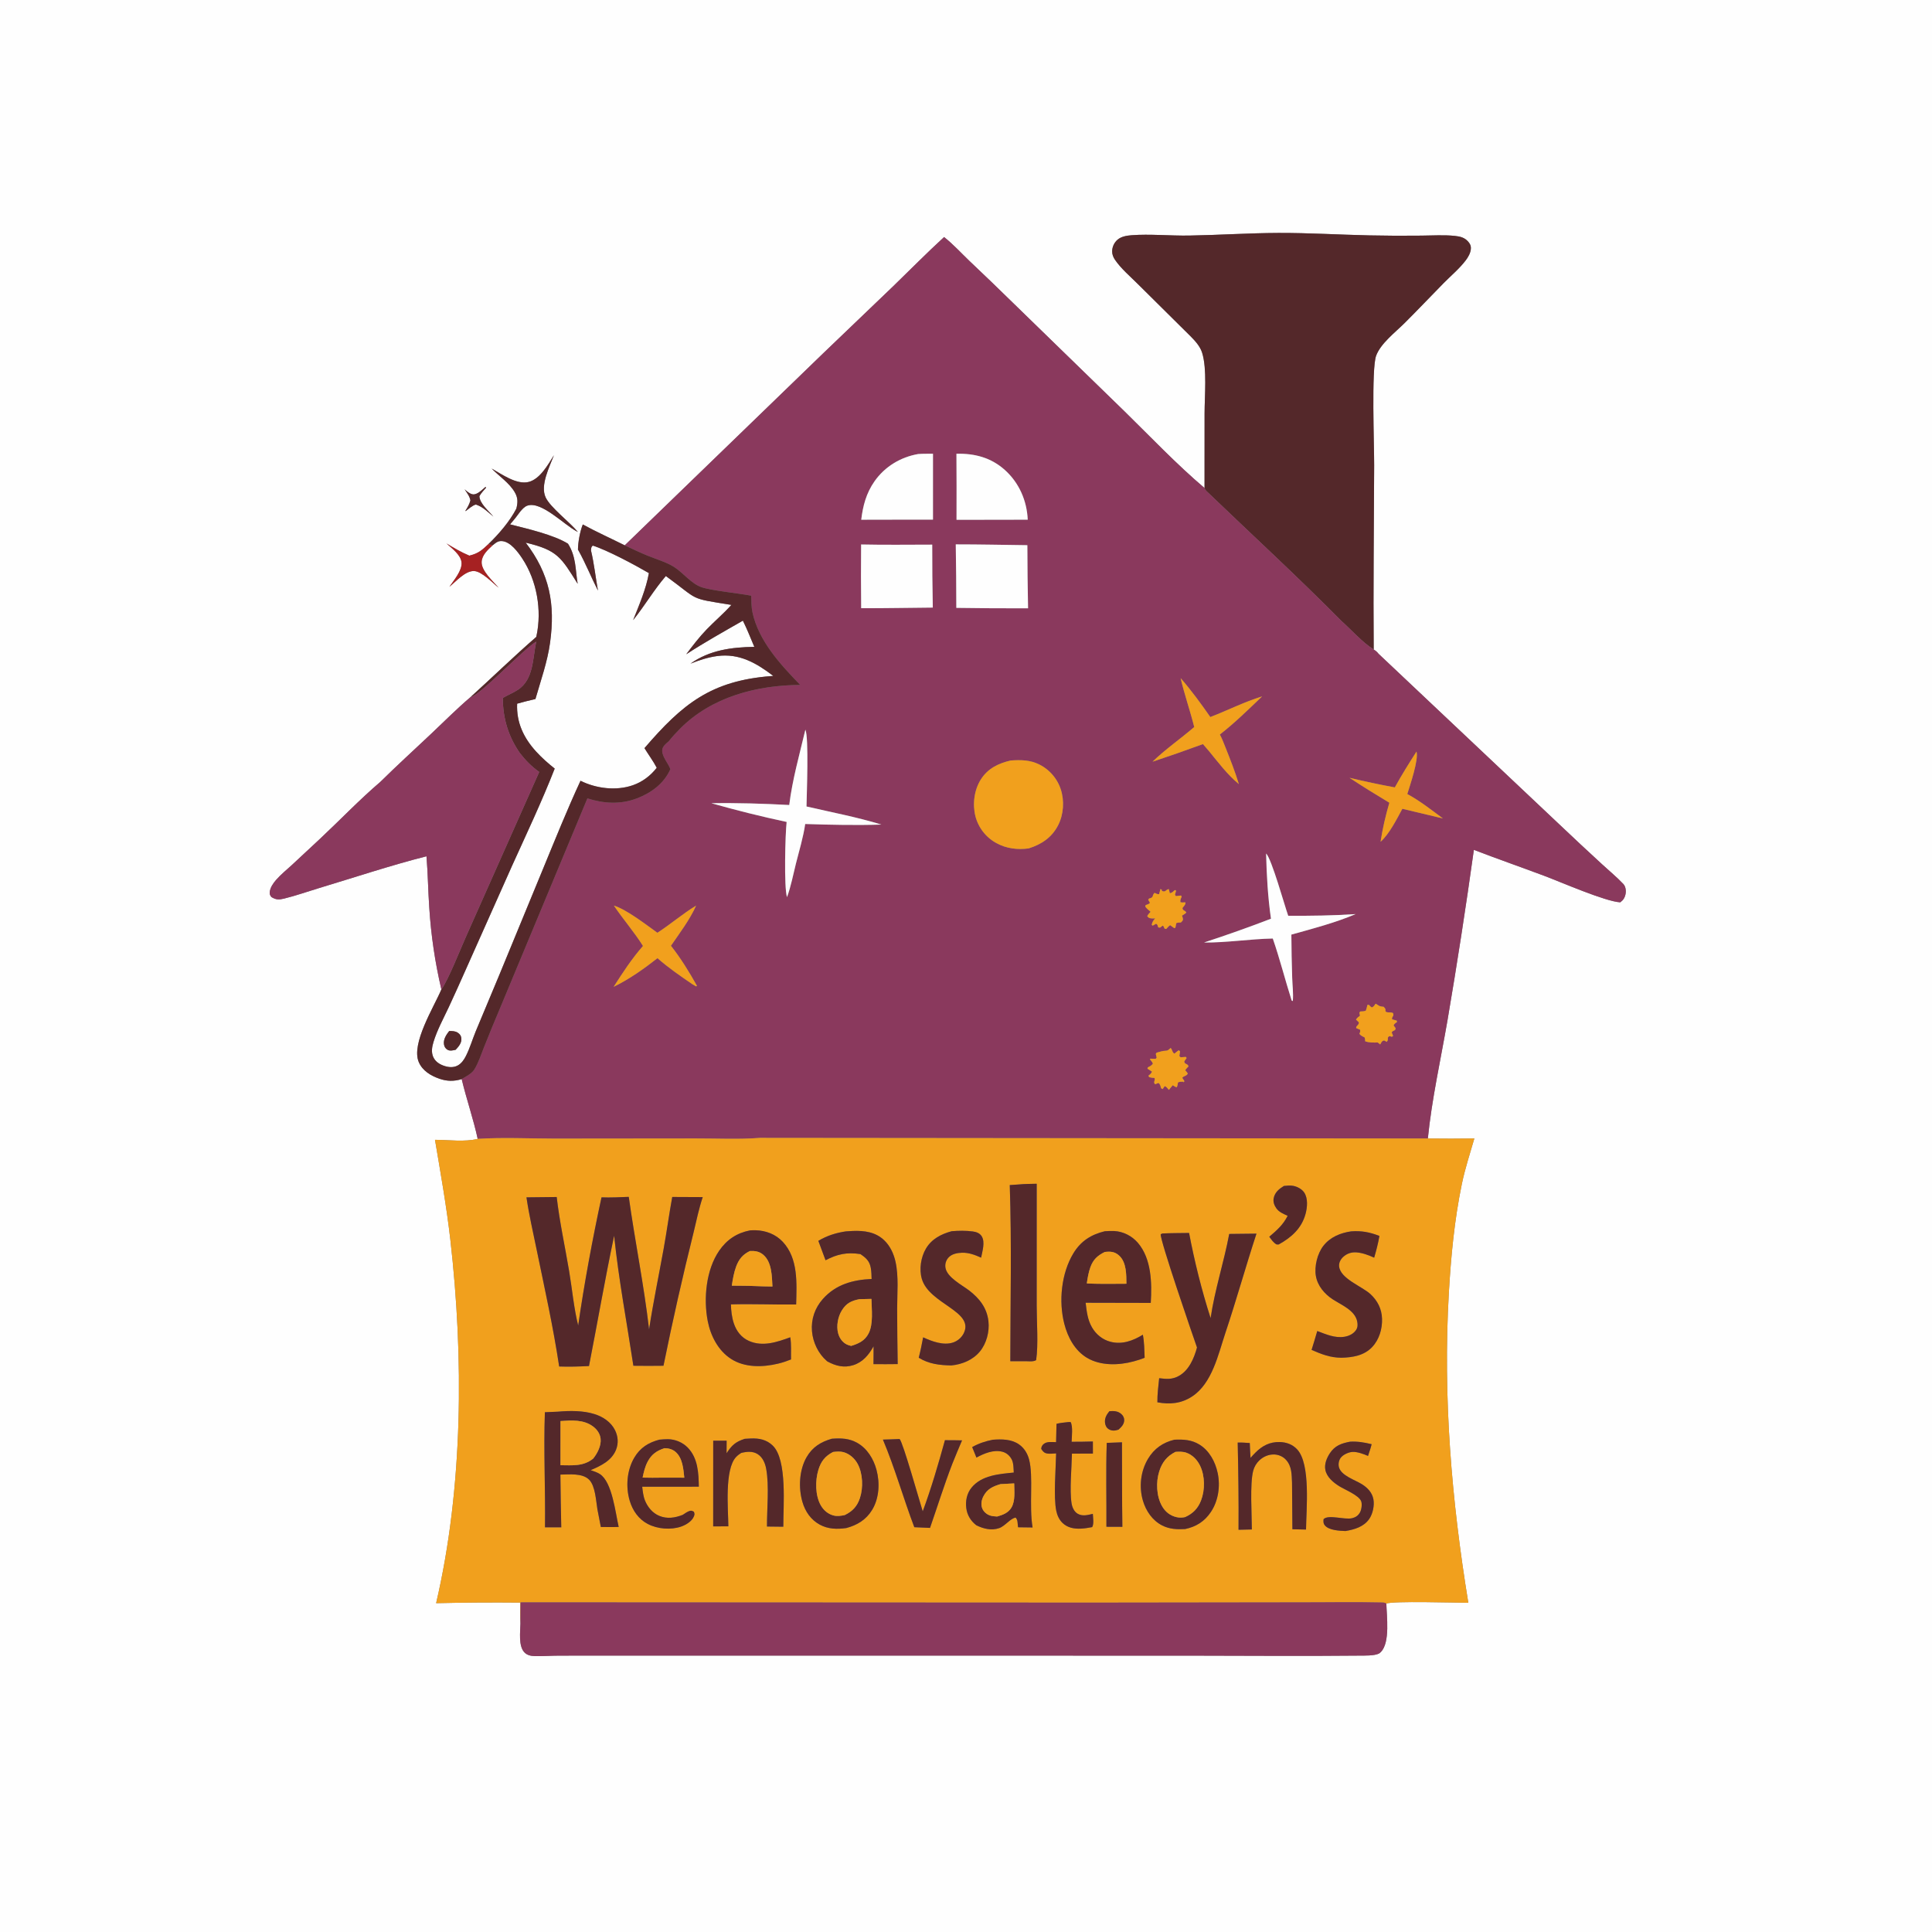 <?xml version="1.0" encoding="utf-8" ?>
<svg xmlns="http://www.w3.org/2000/svg" xmlns:xlink="http://www.w3.org/1999/xlink" width="1024" height="1024">
	<rect width="100%" height="100%" fill="#808080" stroke="none"/>
	<path fill="#FEFEFE" d="M0 0L1024 0L1024 1024L0 1024L0 0ZM638.436 258.676C623.627 246.108 609.894 231.637 596.02 218.033L537.582 161.189Q525.719 149.552 513.642 138.137C509.318 133.98 505.079 129.342 500.38 125.642C491.171 134.104 482.379 143.01 473.405 151.718L436.19 187.373L331.128 289.037C323.761 285.353 316.11 281.919 308.895 277.978C307.399 281.758 306.375 287.295 306.33 291.376L306.555 291.67C310.451 298.681 313.322 305.921 316.924 313.017C315.665 305.979 314.878 298.646 313.226 291.711C313.41 290.465 313.198 290.037 314.168 289.169C321.767 291.534 336.558 299.453 343.929 303.753C342.437 312.232 338.747 320.695 335.572 328.681C341.667 321.1 346.528 312.735 352.909 305.303C371.131 318.57 364.62 316.884 387.647 320.615C383.596 325.154 378.83 329.177 374.589 333.56C370.596 337.687 367.154 342.212 363.706 346.789C373.468 340.423 383.635 334.753 393.745 328.967C395.994 333.471 397.841 338.209 399.804 342.843C387.751 343.025 376.011 344.58 365.975 351.748C370.558 349.924 375.227 348.375 380.135 347.719C391.852 346.152 400.923 351.436 409.871 358.261Q409.333 358.293 408.795 358.335C376.926 360.782 361.758 373.04 341.583 396.531C343.729 400.048 346.156 403.268 348.089 406.934C344.792 411.179 340.496 414.434 335.393 416.204C326.562 419.265 315.943 417.951 307.687 413.825C300.617 429.071 294.357 444.679 287.947 460.209L264.679 516.66L252.15 546.632C250.4 550.898 249.037 555.561 246.964 559.666C245.945 561.683 244.604 563.671 242.557 564.758C240.376 565.916 237.936 565.74 235.646 565.013C233.129 564.213 230.774 562.772 229.645 560.286C228.484 557.728 228.955 554.908 229.74 552.318C231.65 546.017 235.032 539.822 237.832 533.872Q242.395 524.033 246.778 514.112L271.464 458.74C279.189 441.679 287.174 424.825 294.003 407.369C290.547 404.628 287.188 401.659 284.209 398.404C277.577 391.158 273.644 382.92 274.095 372.967C277.307 372.036 280.534 371.254 283.792 370.505C286.623 360.634 290.14 350.833 291.546 340.631C294.382 320.049 291.28 304.144 278.635 287.613C295.524 291.61 297.333 295.352 306.182 309.427C304.868 301.726 305.441 295.151 301.049 288.171C293.419 283.413 279.236 280.185 270.353 277.933C272.29 275.736 274.045 273.49 275.756 271.113C276.864 269.841 277.99 268.477 279.653 267.95C287.064 265.601 299.028 278.183 305.657 281.624L306.289 281.947C301.905 276.648 291.721 268.995 289.209 263.661C286.174 257.217 291.304 247.311 293.616 241.241C290.539 246.212 286.252 253.908 280.22 255.44C273.806 257.069 265.959 251.339 260.571 248.326C264.539 252.386 269.87 255.88 272.783 260.809C274.584 263.857 274.501 266.212 273.689 269.566C270.191 276.323 264.364 283.102 258.892 288.362C255.552 291.512 253.627 293.29 249.043 294.43C248.948 294.454 248.854 294.48 248.76 294.504C244.472 292.732 240.593 290.411 236.626 288.023C239.444 290.606 244.264 294.043 244.63 298.142C245.012 302.424 240.504 307.608 238.189 311.021C241.654 308.227 246.614 302.465 251.281 302.66C255.398 302.833 261.176 309.038 264.33 311.534C261.333 308.079 254.979 302.503 255.278 297.738C255.506 294.096 258.539 291.408 261.043 289.082C262.773 287.72 263.93 286.535 266.278 286.803C270.663 287.304 274.522 292.55 276.799 295.986C284.54 307.666 287.31 323.392 284.339 337.102C284.304 337.263 284.265 337.423 284.228 337.584C272.373 347.886 261.111 358.851 249.477 369.398C242.174 375.601 235.352 382.481 228.384 389.059C219.438 397.504 210.356 405.746 201.603 414.397C190.563 423.807 180.292 434.592 169.67 444.529L154.676 458.499C151.932 461.036 148.88 463.448 146.427 466.265C144.843 468.083 143.228 470.337 142.964 472.806C142.838 473.981 143.17 474.555 143.853 475.46C146.269 476.907 147.749 476.959 150.497 476.291C156.722 474.777 162.928 472.563 169.073 470.714C187.991 465.022 206.9 458.712 226.037 453.842C226.807 462.921 226.893 472.044 227.527 481.133Q228.22 492.071 229.826 502.912Q231.432 513.754 233.939 524.423C230.002 533.74 217.752 553.203 221.974 562.97C223.967 567.58 228.383 570.182 232.94 571.763C236.937 573.151 240.676 573.185 244.703 571.944C247.233 582.587 250.868 592.898 253.186 603.615C246.478 605.377 237.522 604.131 230.552 604.126C233.501 621.636 236.639 639.227 238.668 656.872C245.845 719.3 245.498 788.356 231.158 849.713Q253.427 849.202 275.7 849.414C275.698 853.123 275.578 856.88 275.841 860.578C275.754 864.917 274.776 872.165 277.785 875.618C279.207 877.25 281.283 877.711 283.363 877.762C287.71 877.869 292.131 877.525 296.492 877.517L335.464 877.489L454.967 877.504L629.536 877.518C659.745 877.527 689.986 877.829 720.192 877.508C722.967 877.479 728.48 877.676 730.924 876.386C731.195 876.243 731.663 875.814 731.901 875.572C736.883 870.511 734.949 856.512 734.794 849.952C737.716 848.445 772.128 849.485 778.244 849.517C769.336 795.1 764.747 740.535 767.912 685.396C769.026 666.002 770.874 646.531 774.819 627.485C776.496 619.389 779.141 611.352 781.439 603.406Q769.115 603.59 756.791 603.427C758.88 582.557 763.619 561.532 767.194 540.841Q774.873 495.746 781.182 450.44C793.501 455.177 805.955 459.513 818.312 464.143C827.369 467.537 850.903 477.846 858.781 478.246C859.209 477.891 859.496 477.675 859.871 477.3C861.217 475.951 861.819 473.796 861.696 471.924C861.618 470.734 861.263 469.454 860.431 468.571C856.989 464.919 852.96 461.611 849.266 458.207Q837.831 447.717 826.577 437.034L730.639 346.501C729.843 345.457 729.166 344.951 728.086 344.248C727.809 311.732 728.223 279.156 728.332 246.636C728.368 236.03 726.814 195.544 729.368 188.557C731.734 182.085 739.476 176.173 744.317 171.372C751.369 164.378 758.174 157.144 765.146 150.071C769.007 146.153 773.6 142.318 776.908 137.935C778.2 136.223 779.375 134.166 779.575 131.991C779.72 130.417 779.301 129.438 778.304 128.238C776.351 125.887 773.938 125.324 770.998 125.022C765.24 124.432 759.181 124.838 753.389 124.884Q739.64 125.059 725.894 124.759C709.795 124.416 693.702 123.405 677.598 123.463C661.823 123.52 646.032 124.592 630.25 124.856C620.524 125.019 609.147 123.938 599.757 124.68C597.209 124.881 594.264 125.336 592.28 127.083Q591.956 127.366 591.664 127.682Q591.371 127.997 591.114 128.341Q590.855 128.686 590.635 129.055Q590.414 129.424 590.233 129.814Q590.052 130.204 589.912 130.611Q589.773 131.018 589.677 131.438Q589.58 131.857 589.528 132.284Q589.476 132.711 589.469 133.141C589.449 134.888 590.043 136.34 591.022 137.766C594.264 142.493 599.149 146.595 603.213 150.67L631.045 178.253C633.503 180.732 636.095 183.575 637.155 186.965C639.843 195.561 638.456 209.8 638.453 219.112L638.436 258.676ZM257.352 258.04C255.672 259.43 252.904 262.395 250.548 262C248.902 261.725 247.468 260.414 246.251 259.334C247.449 261.177 248.961 263.04 249.335 265.24C248.762 267.296 247.84 268.878 246.709 270.677L246.775 270.925C248.286 269.824 250.402 267.855 252.193 267.419C252.346 267.468 252.499 267.515 252.65 267.567C255.961 268.711 258.825 271.604 261.522 273.817C259.075 270.825 254.252 266.961 254.089 262.996C254.998 261.33 256.367 259.936 257.614 258.513L257.352 258.04ZM238.089 546.451C236.519 548.449 234.908 550.862 235.321 553.564C235.512 554.817 236.116 555.798 237.244 556.432C238.526 557.154 240.162 556.697 241.503 556.409C243.113 554.66 244.815 552.785 244.515 550.202C244.361 548.872 243.636 548.008 242.546 547.302C241.257 546.466 239.564 546.456 238.089 546.451Z"/>
	<path fill="#54282A" d="M638.436 258.676L638.453 219.112C638.456 209.8 639.843 195.561 637.155 186.965C636.095 183.575 633.503 180.732 631.045 178.253L603.213 150.67C599.149 146.595 594.264 142.493 591.022 137.766C590.043 136.34 589.449 134.888 589.469 133.141Q589.476 132.711 589.528 132.284Q589.58 131.857 589.677 131.438Q589.773 131.018 589.912 130.611Q590.052 130.204 590.233 129.814Q590.414 129.424 590.635 129.055Q590.855 128.686 591.113 128.341Q591.371 127.997 591.664 127.682Q591.956 127.366 592.28 127.083C594.264 125.336 597.209 124.881 599.757 124.68C609.147 123.938 620.524 125.019 630.25 124.856C646.032 124.592 661.823 123.52 677.598 123.463C693.702 123.405 709.795 124.416 725.894 124.759Q739.64 125.059 753.389 124.884C759.181 124.838 765.24 124.432 770.998 125.022C773.938 125.324 776.351 125.887 778.304 128.238C779.301 129.438 779.72 130.417 779.575 131.991C779.375 134.166 778.2 136.223 776.908 137.935C773.6 142.318 769.007 146.153 765.146 150.071C758.174 157.144 751.369 164.378 744.317 171.372C739.476 176.173 731.734 182.085 729.368 188.557C726.814 195.544 728.368 236.03 728.332 246.636C728.223 279.156 727.809 311.732 728.086 344.248C721.982 340.426 716.301 333.854 710.865 329.029C687.675 305.576 663.38 283.263 639.595 260.437C639.005 259.871 638.721 259.438 638.436 258.676Z"/>
	<path fill="#8A395D" d="M500.38 125.642C505.079 129.342 509.318 133.98 513.642 138.137Q525.719 149.552 537.582 161.189L596.02 218.033C609.894 231.637 623.627 246.108 638.436 258.676C638.721 259.438 639.005 259.871 639.595 260.437C663.38 283.263 687.675 305.576 710.865 329.029C716.301 333.854 721.982 340.426 728.086 344.248C729.166 344.951 729.843 345.457 730.639 346.501L826.577 437.034Q837.831 447.717 849.266 458.207C852.96 461.611 856.989 464.919 860.431 468.571C861.263 469.454 861.618 470.734 861.696 471.924C861.819 473.796 861.217 475.951 859.871 477.3C859.496 477.675 859.209 477.891 858.781 478.246C850.903 477.846 827.369 467.537 818.312 464.143C805.955 459.513 793.501 455.177 781.182 450.44Q774.873 495.746 767.194 540.841C763.619 561.532 758.88 582.557 756.791 603.427L402.729 603.105C391.631 603.978 379.978 603.369 368.818 603.403L293.701 603.479C280.274 603.46 266.577 602.777 253.186 603.615C250.868 592.898 247.233 582.587 244.703 571.944C246.908 570.585 249.984 569.104 251.386 566.877C253.624 563.323 255.01 558.813 256.587 554.914Q260.864 544.159 265.389 533.506L311.328 423.157C320.025 425.944 328.968 426.454 337.577 423.153C345.22 420.221 351.933 415.3 355.318 407.671C354.185 404.594 351.054 401.238 350.973 397.975C350.915 395.651 352.941 394.257 354.492 392.85C356.307 390.527 358.365 388.309 360.441 386.216C377.165 369.356 401.065 363.175 424.137 363.023C413.688 352.249 402.129 339.782 398.838 324.645C398.212 321.768 398.257 318.666 398.162 315.731C391.623 314.457 376.987 313.029 371.765 311.202C366.223 309.263 362.137 303.552 357.143 300.431C353.051 297.874 347.913 296.419 343.44 294.605C339.268 292.912 335.2 290.956 331.128 289.037L436.19 187.373L473.405 151.718C482.379 143.01 491.171 134.104 500.38 125.642ZM649.635 396.427C648.66 394.047 647.773 391.575 646.544 389.314C654.493 383.109 661.653 376.072 668.934 369.11C659.467 372.036 650.707 376.486 641.497 380.051C636.496 372.902 631.497 366.013 625.757 359.427C627.799 368.188 630.803 376.634 632.971 385.339C625.78 391.529 617.65 397.149 610.862 403.722Q624.298 399.263 637.587 394.381L640.733 398.028C645.642 404.029 650.603 410.641 656.615 415.578C654.632 409.067 652.145 402.747 649.635 396.427ZM486.657 240.643C477.318 242.275 468.976 247.296 463.505 255.109C459.15 261.329 457.366 268.024 456.477 275.465L465.077 275.439L494.498 275.402L494.501 240.5C491.899 240.524 489.25 240.442 486.657 240.643ZM506.936 240.491Q507.054 258 506.979 275.509L544.717 275.444C544.28 265.428 540.188 255.956 532.674 249.172C525.328 242.541 516.659 240.282 506.936 240.491ZM456.411 288.584Q456.248 305.469 456.445 322.354C469.102 322.408 481.749 322.12 494.404 322.031Q494.065 305.351 494.099 288.668C481.546 288.682 468.961 288.859 456.411 288.584ZM506.574 288.529Q506.848 305.353 506.872 322.179Q525.879 322.477 544.889 322.413Q544.561 305.687 544.52 288.958C531.875 288.804 519.218 288.525 506.574 288.529ZM426.866 386.754C423.768 399.863 419.95 413.286 418.313 426.665C404.621 425.934 390.763 425.487 377.052 425.727Q396.831 431.346 416.938 435.644C416.199 441.739 415.459 470.485 417.14 475.505C419.223 469.79 420.401 463.538 421.88 457.636C423.592 450.803 425.776 443.709 426.771 436.733C440.166 437.175 453.767 437.462 467.161 437.044C454.226 433.074 440.649 430.517 427.463 427.455C427.578 420.839 428.756 390.705 426.866 386.754ZM750.775 398.356C746.773 404.599 742.858 410.842 739.286 417.344Q727.216 415.118 715.281 412.254C722.242 416.84 729.248 421.186 736.395 425.465C734.392 432.301 732.81 439.109 731.728 446.159C736.346 442.077 740.32 434.113 743.275 428.669L764.771 433.794C758.643 429.268 752.614 424.486 745.895 420.853C747.387 415.999 751.987 402.641 750.775 398.356ZM535.699 403.082C529.228 404.572 523.662 407.23 519.939 413.016C516.332 418.619 515.372 426.21 516.998 432.632Q517.143 433.193 517.317 433.745Q517.491 434.298 517.693 434.841Q517.895 435.384 518.124 435.916Q518.354 436.448 518.61 436.968Q518.866 437.487 519.149 437.993Q519.431 438.499 519.739 438.99Q520.047 439.48 520.379 439.955Q520.712 440.429 521.068 440.886Q521.425 441.343 521.804 441.781Q522.183 442.219 522.584 442.637Q522.986 443.055 523.408 443.452Q523.83 443.849 524.271 444.223Q524.713 444.598 525.173 444.95Q525.634 445.302 526.111 445.63Q526.589 445.958 527.083 446.261Q527.576 446.564 528.085 446.841C533.324 449.753 539.319 450.475 545.195 449.676C551.994 447.551 557.528 443.873 560.851 437.346C563.764 431.626 564.221 424.398 562.211 418.314Q562.036 417.787 561.836 417.269Q561.636 416.752 561.41 416.245Q561.185 415.737 560.935 415.242Q560.685 414.746 560.411 414.263Q560.137 413.781 559.839 413.312Q559.542 412.843 559.222 412.39Q558.902 411.936 558.56 411.499Q558.218 411.062 557.855 410.642Q557.492 410.222 557.109 409.82Q556.726 409.419 556.323 409.036Q555.921 408.654 555.5 408.292Q555.08 407.929 554.642 407.588Q554.204 407.247 553.75 406.928Q553.296 406.609 552.827 406.312Q552.357 406.016 551.874 405.742Q551.391 405.469 550.895 405.22C545.979 402.756 541.025 402.714 535.699 403.082ZM671.069 452.366C671.327 463.863 672.001 475.555 673.645 486.944Q656.052 493.697 638.142 499.557C650.275 499.653 662.437 497.677 674.601 497.43C678.351 508.245 681.141 519.414 684.624 530.329L685.214 530.575C685.586 526.608 685.017 522.351 684.891 518.354Q684.504 506.859 684.452 495.358C695.862 492.171 707.596 489.126 718.527 484.486C706.758 485.28 694.578 485.448 682.776 485.367C680.726 479.589 674.049 455.396 671.069 452.366ZM615.095 471.147L614.341 473.935C613.267 473.951 612.868 473.688 611.923 473.227C610.386 474.797 611.767 475.615 609.025 476.253L608.574 476.858L609.523 478.54C608.774 479.289 608.183 479.397 607.198 479.73L607.037 480.533C607.915 481.657 608.738 482.394 609.849 483.261C609.652 483.476 609.452 483.687 609.258 483.904C608.743 484.48 608.407 484.901 608.053 485.565C608.856 486.535 609.016 486.621 610.339 486.778C610.937 486.849 611.677 486.763 612.268 486.735C612.121 486.914 611.971 487.091 611.825 487.272C610.999 488.301 610.688 488.926 610.448 490.223L610.962 490.6L612.783 489.586C614.35 490.518 612.994 491.853 614.895 491.623L616.267 490.576C617.464 491.424 616.61 492.398 618.136 492.353C618.763 491.706 619.432 490.832 620.182 490.346L622.324 491.899L622.973 491.739L623.441 489.291C624.321 488.954 624.951 488.918 625.89 488.931C626.646 488.159 627.123 487.919 626.936 486.736C626.877 486.363 626.599 485.667 626.46 485.297C626.698 485.159 626.938 485.025 627.173 484.884C627.82 484.497 628.255 484.191 628.779 483.673C627.997 482.306 626.707 482.757 626.752 481.223C627.45 480.274 628.468 479.46 628.291 478.269C628.014 478.281 627.736 478.297 627.458 478.306C626.292 478.344 626.758 478.364 625.642 478.192C625.488 476.906 625.826 476.382 626.32 475.238L625.949 474.647L623.251 474.955L622.746 474.254L623.354 472.056L622.712 471.735C621.867 472.428 621.136 473.388 620.027 473.393L619.476 471.229C617.534 471.687 617.958 473.021 615.916 472.246L615.722 471.994L615.939 471.821L615.095 471.147ZM325.384 479.99C330.28 487.252 336.152 493.978 340.796 501.378C334.822 508.189 330.129 515.445 325.237 523.043C333.709 518.872 341.07 513.652 348.476 507.85C354.32 513.001 360.698 517.355 367.116 521.743L369.001 522.817L369.388 522.489C365.376 515.288 360.704 507.73 355.608 501.28C360.293 494.455 365.548 487.547 368.958 479.99C361.78 484.356 355.458 489.844 348.437 494.394C342.223 489.981 332.313 482.183 325.384 479.99ZM729.068 532.013C728.909 532.242 728.757 532.476 728.591 532.701C728.06 533.42 727.864 533.637 727.088 533.986C726.318 533.466 726.112 533.299 725.601 532.595L724.719 532.675C724.664 532.951 724.614 533.227 724.556 533.502C724.386 534.306 724.185 534.961 723.878 535.715C722.877 536.055 722.017 536.072 720.965 536.093L720.495 536.755L720.82 538.354C719.945 539.019 719.291 539.439 718.713 540.399L720.28 541.901C720.202 543.522 718.632 543.64 718.809 544.894L720.929 545.804C721.003 546.856 720.91 547.036 720.488 547.956C721.356 548.972 722.157 549.302 723.32 549.893C723.511 550.639 723.554 551.08 723.57 551.882C725.501 552.664 728.149 552.598 730.235 552.54L731.548 553.575C732.231 552.426 732.239 551.83 733.588 551.445L735.007 552.193C736.327 550.739 734.722 550.055 736.471 549.14L737.739 549.513L738.363 549.028L737.621 547.22C738.411 545.778 739.646 546.662 739.691 544.927L738.627 543.501C739.102 542.523 739.556 542.303 740.42 541.685L740.303 540.976L737.814 540.246C737.632 538.475 739.052 538.779 738.31 536.932C736.939 536.239 734.943 537.024 734.318 535.965C734.355 534.553 734.305 534.656 733.338 533.606C733.014 533.574 732.688 533.547 732.365 533.509C730.967 533.342 730.512 532.806 729.367 532.108C729.277 532.053 729.167 532.044 729.068 532.013ZM620.471 555.451C619.574 556.192 619.135 556.884 617.947 556.904C616.311 556.93 614.588 557.518 613.015 557.939L612.594 558.589L613.061 560.593L612.532 561.201L609.761 561.124L609.479 561.456C609.66 561.674 609.844 561.89 610.022 562.11C610.786 563.057 610.51 562.659 611.078 563.741C610.303 564.835 609.522 565.129 608.371 565.742L608.18 566.448L608.833 566.835C609.446 567.203 610.017 567.581 610.595 567.999C610.058 569.151 609.682 569.328 608.705 570.102L609.054 570.915C610.043 571.204 610.885 571.293 611.913 571.33C612.526 572.894 610.983 573.39 612.256 574.672L614.005 573.968C614.99 574.689 615.108 575.684 615.401 576.8L616.297 577.225C616.389 577.059 616.477 576.89 616.574 576.725C617.008 575.986 616.817 576.257 617.496 575.641C618.185 576.111 618.63 576.494 619.126 577.166L619.528 577.669C620.201 576.814 620.871 575.986 621.605 575.182C621.783 575.304 621.958 575.431 622.138 575.55C622.98 576.104 622.65 575.91 623.708 576.288C624.107 575.408 624.233 574.659 624.357 573.704C625.431 573.272 626.011 573.302 627.148 573.309L627.428 573.641L627.753 573.006L626.612 571.255C627.632 570.031 628.694 570.516 629.567 569.008C629.139 568.348 628.708 567.802 628.165 567.233C628.71 566.466 629.274 565.847 629.95 565.193C629.353 563.497 627.86 564.316 627.671 562.581L628.926 560.761L628.518 560.177L625.751 560.392L625.086 559.748L625.443 557.253L624.765 556.656C623.939 557.206 623.219 557.801 622.475 558.457C621.243 557.822 621.441 556.455 620.471 555.451Z"/>
	<path fill="#FEFEFE" d="M456.477 275.465C457.366 268.024 459.15 261.329 463.505 255.109C468.976 247.296 477.318 242.275 486.657 240.643C489.25 240.442 491.899 240.524 494.501 240.5L494.498 275.402L465.077 275.439L456.477 275.465Z"/>
	<path fill="#FEFEFE" d="M506.979 275.509Q507.054 258 506.936 240.491C516.659 240.282 525.328 242.541 532.674 249.172C540.188 255.956 544.28 265.428 544.717 275.444L506.979 275.509Z"/>
	<path fill="#54282A" d="M273.689 269.566C274.501 266.212 274.584 263.857 272.783 260.809C269.87 255.88 264.539 252.386 260.571 248.326C265.959 251.339 273.806 257.069 280.22 255.44C286.252 253.908 290.539 246.212 293.616 241.241C291.304 247.311 286.174 257.217 289.209 263.661C291.721 268.995 301.905 276.648 306.289 281.947L305.657 281.624C299.028 278.183 287.064 265.601 279.653 267.95C277.99 268.477 276.864 269.841 275.756 271.113C274.045 273.49 272.29 275.736 270.353 277.933C279.236 280.185 293.419 283.413 301.049 288.171C305.441 295.151 304.868 301.726 306.182 309.427C297.333 295.352 295.524 291.61 278.635 287.613C291.28 304.144 294.382 320.049 291.546 340.631C290.14 350.833 286.623 360.634 283.792 370.505C280.534 371.254 277.307 372.036 274.095 372.967C273.644 382.92 277.577 391.158 284.209 398.404C287.188 401.659 290.547 404.628 294.003 407.369C287.174 424.825 279.189 441.679 271.464 458.74L246.778 514.112Q242.395 524.033 237.832 533.872C235.032 539.822 231.65 546.017 229.74 552.318C228.955 554.908 228.484 557.728 229.645 560.286C230.774 562.772 233.129 564.213 235.646 565.013C237.936 565.74 240.376 565.916 242.557 564.758C244.604 563.671 245.945 561.683 246.964 559.666C249.037 555.561 250.4 550.898 252.15 546.632L264.679 516.66L287.947 460.209C294.357 444.679 300.617 429.071 307.687 413.825C315.943 417.951 326.562 419.265 335.393 416.204C340.496 414.434 344.792 411.179 348.089 406.934C346.156 403.268 343.729 400.048 341.583 396.531C361.758 373.04 376.926 360.782 408.795 358.335Q409.333 358.293 409.871 358.261C400.923 351.436 391.852 346.152 380.135 347.719C375.227 348.375 370.558 349.924 365.975 351.748C376.011 344.58 387.751 343.025 399.804 342.843C397.841 338.209 395.994 333.471 393.745 328.967C383.635 334.753 373.468 340.423 363.706 346.789C367.154 342.212 370.596 337.687 374.589 333.56C378.83 329.177 383.596 325.154 387.647 320.615C364.62 316.884 371.131 318.57 352.909 305.303C346.528 312.735 341.667 321.1 335.572 328.681C338.747 320.695 342.437 312.232 343.929 303.753C336.558 299.453 321.767 291.534 314.168 289.169C313.198 290.037 313.41 290.465 313.226 291.711C314.878 298.646 315.665 305.979 316.924 313.017C313.322 305.921 310.451 298.681 306.555 291.67L306.33 291.376C306.375 287.295 307.399 281.758 308.895 277.978C316.11 281.919 323.761 285.353 331.128 289.037C335.2 290.956 339.268 292.912 343.44 294.605C347.913 296.419 353.051 297.874 357.143 300.431C362.137 303.552 366.223 309.263 371.765 311.202C376.987 313.029 391.623 314.457 398.162 315.731C398.257 318.666 398.212 321.768 398.838 324.645C402.129 339.782 413.688 352.249 424.137 363.023C401.065 363.175 377.165 369.356 360.441 386.216C358.365 388.309 356.307 390.527 354.492 392.85C352.941 394.257 350.915 395.651 350.973 397.975C351.054 401.238 354.185 404.594 355.318 407.671C351.933 415.3 345.22 420.221 337.577 423.153C328.968 426.454 320.025 425.944 311.328 423.157L265.389 533.506Q260.864 544.159 256.587 554.914C255.01 558.813 253.624 563.323 251.386 566.877C249.984 569.104 246.908 570.585 244.703 571.944C240.676 573.185 236.937 573.151 232.94 571.763C228.383 570.182 223.967 567.58 221.974 562.97C217.752 553.203 230.002 533.74 233.939 524.423C237.893 518.833 244.135 502.674 247.292 495.743L285.787 409.152C281.706 406.255 278.577 403.049 275.515 399.104C269.399 390.288 266.518 380.686 266.493 369.935C269.1 368.356 272.003 367.259 274.55 365.576C282.824 360.106 282.299 349.15 284.194 340.089C277.441 344.103 253.715 369.269 249.477 369.398C261.111 358.851 272.373 347.886 284.228 337.584C284.265 337.423 284.304 337.263 284.339 337.102C287.31 323.392 284.54 307.666 276.799 295.986C274.522 292.55 270.663 287.304 266.278 286.803C263.93 286.535 262.773 287.72 261.043 289.082L258.892 288.362C264.364 283.102 270.191 276.323 273.689 269.566Z"/>
	<path fill="#54282A" d="M246.251 259.334C247.468 260.414 248.902 261.725 250.548 262C252.904 262.395 255.672 259.43 257.352 258.04L257.614 258.513C256.367 259.936 254.998 261.33 254.089 262.996C254.252 266.961 259.075 270.825 261.522 273.817C258.825 271.604 255.961 268.711 252.65 267.567C252.499 267.515 252.346 267.468 252.193 267.419C250.402 267.855 248.286 269.824 246.775 270.925L246.709 270.677C247.84 268.878 248.762 267.296 249.335 265.24C248.961 263.04 247.449 261.177 246.251 259.334Z"/>
	<path fill="#A62122" d="M248.76 294.504C248.854 294.48 248.948 294.454 249.043 294.43C253.627 293.29 255.552 291.512 258.892 288.362L261.043 289.082C258.539 291.408 255.506 294.096 255.278 297.738C254.979 302.503 261.333 308.079 264.33 311.534C261.176 309.038 255.398 302.833 251.281 302.66C246.614 302.465 241.654 308.227 238.189 311.021C240.504 307.608 245.012 302.424 244.63 298.142C244.264 294.043 239.444 290.606 236.626 288.023C240.593 290.411 244.472 292.732 248.76 294.504Z"/>
	<path fill="#FEFEFE" d="M456.445 322.354Q456.248 305.469 456.411 288.584C468.961 288.859 481.546 288.682 494.099 288.668Q494.065 305.351 494.404 322.031C481.749 322.12 469.102 322.408 456.445 322.354Z"/>
	<path fill="#FEFEFE" d="M506.872 322.179Q506.848 305.353 506.574 288.529C519.218 288.525 531.875 288.804 544.52 288.958Q544.561 305.687 544.889 322.413Q525.879 322.477 506.872 322.179Z"/>
	<path fill="#8A395D" d="M201.603 414.397C210.356 405.746 219.438 397.504 228.384 389.059C235.352 382.481 242.174 375.601 249.477 369.398C253.715 369.269 277.441 344.103 284.194 340.089C282.299 349.15 282.824 360.106 274.55 365.576C272.003 367.259 269.1 368.356 266.493 369.935C266.518 380.686 269.399 390.288 275.515 399.104C278.577 403.049 281.706 406.255 285.787 409.152L247.292 495.743C244.135 502.674 237.893 518.833 233.939 524.423Q231.432 513.754 229.826 502.912Q228.22 492.071 227.527 481.133C226.893 472.044 226.807 462.921 226.037 453.842C206.9 458.712 187.991 465.022 169.073 470.714C162.928 472.563 156.722 474.777 150.497 476.291C147.749 476.959 146.269 476.907 143.853 475.46C143.17 474.555 142.838 473.981 142.964 472.806C143.228 470.337 144.843 468.083 146.427 466.265C148.88 463.448 151.932 461.036 154.676 458.499L169.67 444.529C180.292 434.592 190.563 423.807 201.603 414.397Z"/>
	<path fill="#F1A01D" d="M646.544 389.314C647.773 391.575 648.66 394.047 649.635 396.427C652.145 402.747 654.632 409.067 656.615 415.578C650.603 410.641 645.642 404.029 640.733 398.028L637.587 394.381Q624.298 399.263 610.862 403.722C617.65 397.149 625.78 391.529 632.971 385.339C630.803 376.634 627.799 368.188 625.757 359.427C631.497 366.013 636.496 372.902 641.497 380.051C650.707 376.486 659.467 372.036 668.934 369.11C661.653 376.072 654.493 383.109 646.544 389.314Z"/>
	<path fill="#FEFEFE" d="M418.313 426.665C419.95 413.286 423.768 399.863 426.866 386.754C428.756 390.705 427.578 420.839 427.463 427.455C440.649 430.517 454.226 433.074 467.161 437.044C453.767 437.462 440.166 437.175 426.771 436.733C425.776 443.709 423.592 450.803 421.88 457.636C420.401 463.538 419.223 469.79 417.14 475.505C415.459 470.485 416.199 441.739 416.938 435.644Q396.831 431.347 377.052 425.727C390.763 425.487 404.621 425.934 418.313 426.665Z"/>
	<path fill="#F1A01D" d="M739.286 417.344C742.858 410.842 746.773 404.599 750.775 398.356C751.987 402.641 747.387 415.999 745.895 420.853C752.614 424.486 758.643 429.268 764.771 433.794L743.275 428.669C740.32 434.113 736.346 442.077 731.728 446.159C732.81 439.109 734.392 432.301 736.395 425.465C729.248 421.186 722.242 416.84 715.281 412.254Q727.216 415.118 739.286 417.344Z"/>
	<path fill="#F1A01D" d="M545.195 449.676C539.319 450.475 533.324 449.753 528.085 446.841Q527.576 446.564 527.083 446.261Q526.589 445.958 526.111 445.63Q525.634 445.302 525.173 444.95Q524.713 444.598 524.271 444.223Q523.83 443.849 523.408 443.452Q522.986 443.055 522.584 442.637Q522.183 442.219 521.804 441.781Q521.425 441.343 521.068 440.886Q520.712 440.429 520.379 439.955Q520.047 439.48 519.739 438.99Q519.431 438.499 519.149 437.993Q518.866 437.487 518.61 436.968Q518.354 436.448 518.124 435.916Q517.895 435.384 517.693 434.841Q517.491 434.298 517.317 433.745Q517.143 433.193 516.998 432.632C515.372 426.21 516.332 418.619 519.939 413.016C523.662 407.23 529.228 404.572 535.699 403.082C541.025 402.714 545.979 402.756 550.895 405.22Q551.391 405.469 551.874 405.742Q552.357 406.016 552.827 406.312Q553.296 406.609 553.75 406.928Q554.204 407.247 554.642 407.588Q555.08 407.929 555.5 408.292Q555.921 408.654 556.323 409.036Q556.726 409.419 557.109 409.82Q557.492 410.222 557.855 410.642Q558.218 411.062 558.56 411.499Q558.902 411.936 559.222 412.39Q559.542 412.843 559.839 413.312Q560.137 413.781 560.411 414.263Q560.685 414.746 560.935 415.242Q561.185 415.737 561.41 416.245Q561.636 416.752 561.836 417.269Q562.036 417.787 562.211 418.314C564.221 424.398 563.764 431.626 560.851 437.346C557.528 443.873 551.994 447.551 545.195 449.676Z"/>
	<path fill="#FEFEFE" d="M673.645 486.944C672.001 475.555 671.327 463.863 671.069 452.366C674.049 455.396 680.726 479.589 682.776 485.367C694.578 485.448 706.758 485.28 718.527 484.486C707.596 489.126 695.862 492.171 684.452 495.358Q684.504 506.859 684.891 518.354C685.017 522.351 685.586 526.608 685.214 530.575L684.624 530.329C681.141 519.414 678.351 508.245 674.601 497.43C662.437 497.677 650.275 499.653 638.142 499.557Q656.052 493.697 673.645 486.944Z"/>
	<path fill="#F1A01D" d="M620.182 490.346C619.432 490.832 618.763 491.706 618.136 492.353C616.61 492.398 617.464 491.424 616.267 490.576L614.895 491.623C612.994 491.853 614.35 490.518 612.783 489.586L610.962 490.6L610.448 490.223C610.688 488.926 610.999 488.301 611.825 487.272C611.971 487.091 612.121 486.914 612.268 486.735C611.677 486.763 610.937 486.849 610.339 486.778C609.016 486.621 608.856 486.535 608.053 485.565C608.407 484.901 608.743 484.48 609.258 483.904C609.452 483.687 609.652 483.476 609.849 483.261C608.738 482.394 607.915 481.657 607.037 480.533L607.198 479.73C608.183 479.397 608.774 479.289 609.523 478.54L608.574 476.858L609.025 476.253C611.767 475.615 610.386 474.797 611.923 473.227C612.868 473.688 613.267 473.951 614.341 473.935L615.095 471.147L615.939 471.821L615.722 471.994L615.916 472.246C617.958 473.021 617.534 471.687 619.476 471.229L620.027 473.393C621.136 473.388 621.867 472.428 622.712 471.735L623.354 472.056L622.746 474.254L623.251 474.955L625.949 474.647L626.32 475.238C625.826 476.382 625.488 476.906 625.642 478.192C626.758 478.364 626.292 478.344 627.458 478.306C627.736 478.297 628.014 478.281 628.291 478.269C628.468 479.46 627.45 480.274 626.752 481.223C626.707 482.757 627.997 482.306 628.779 483.673C628.255 484.191 627.82 484.497 627.173 484.884C626.938 485.025 626.698 485.159 626.46 485.297C626.599 485.667 626.877 486.363 626.936 486.736C627.123 487.919 626.646 488.159 625.89 488.931C624.951 488.918 624.321 488.954 623.441 489.291L622.973 491.739L622.324 491.899L620.182 490.346Z"/>
	<path fill="#F1A01D" d="M340.796 501.378C336.152 493.978 330.28 487.252 325.384 479.99C332.313 482.183 342.223 489.981 348.437 494.394C355.458 489.844 361.78 484.356 368.958 479.99C365.548 487.547 360.293 494.455 355.608 501.28C360.704 507.73 365.376 515.288 369.388 522.489L369.001 522.817L367.116 521.743C360.698 517.355 354.32 513.001 348.476 507.85C341.07 513.652 333.709 518.872 325.237 523.043C330.129 515.445 334.822 508.189 340.796 501.378Z"/>
	<path fill="#F1A01D" d="M731.548 553.575L730.235 552.54C728.149 552.598 725.501 552.664 723.57 551.882C723.554 551.08 723.511 550.639 723.32 549.893C722.157 549.302 721.356 548.972 720.488 547.956C720.91 547.036 721.003 546.856 720.929 545.804L718.809 544.894C718.632 543.64 720.202 543.522 720.28 541.901L718.713 540.399C719.291 539.439 719.945 539.019 720.82 538.354L720.495 536.755L720.965 536.093C722.017 536.072 722.877 536.055 723.878 535.715C724.185 534.961 724.386 534.306 724.556 533.502C724.614 533.227 724.664 532.951 724.719 532.675L725.601 532.595C726.112 533.299 726.318 533.466 727.088 533.986C727.864 533.637 728.06 533.42 728.591 532.701C728.757 532.476 728.909 532.242 729.068 532.013C729.167 532.044 729.277 532.053 729.367 532.108C730.512 532.806 730.967 533.342 732.365 533.509C732.688 533.547 733.014 533.574 733.338 533.606C734.305 534.656 734.355 534.553 734.318 535.965C734.943 537.024 736.939 536.239 738.31 536.932C739.052 538.779 737.632 538.475 737.814 540.246L740.303 540.976L740.42 541.685C739.556 542.303 739.102 542.523 738.627 543.501L739.691 544.927C739.646 546.662 738.411 545.778 737.621 547.22L738.363 549.028L737.739 549.513L736.471 549.14C734.722 550.055 736.327 550.739 735.007 552.193L733.588 551.445C732.239 551.83 732.231 552.426 731.548 553.575Z"/>
	<path fill="#54282A" d="M241.503 556.409C240.162 556.697 238.526 557.154 237.244 556.432C236.116 555.798 235.512 554.817 235.321 553.564C234.908 550.862 236.519 548.449 238.089 546.451C239.564 546.456 241.257 546.466 242.546 547.302C243.636 548.008 244.361 548.872 244.515 550.202C244.815 552.785 243.113 554.66 241.503 556.409Z"/>
	<path fill="#F1A01D" d="M619.126 577.166C618.63 576.494 618.185 576.111 617.496 575.641C616.817 576.257 617.008 575.986 616.574 576.725C616.477 576.89 616.389 577.059 616.297 577.225L615.401 576.8C615.108 575.684 614.99 574.689 614.005 573.968L612.256 574.672C610.983 573.39 612.526 572.894 611.913 571.33C610.885 571.293 610.043 571.204 609.054 570.915L608.705 570.102C609.682 569.328 610.058 569.151 610.595 567.999C610.017 567.581 609.446 567.203 608.833 566.835L608.18 566.448L608.371 565.742C609.522 565.129 610.303 564.835 611.078 563.741C610.51 562.659 610.786 563.057 610.022 562.11C609.844 561.89 609.66 561.674 609.479 561.456L609.761 561.124L612.532 561.201L613.061 560.593L612.594 558.589L613.015 557.939C614.588 557.518 616.311 556.93 617.947 556.904C619.135 556.884 619.574 556.192 620.471 555.451C621.441 556.455 621.243 557.822 622.475 558.457C623.219 557.801 623.939 557.206 624.765 556.656L625.443 557.253L625.086 559.748L625.751 560.392L628.518 560.177L628.926 560.761L627.671 562.581C627.86 564.316 629.353 563.497 629.95 565.193C629.274 565.847 628.71 566.466 628.165 567.233C628.708 567.802 629.139 568.348 629.567 569.008C628.694 570.516 627.632 570.031 626.612 571.255L627.753 573.006L627.428 573.641L627.148 573.309C626.011 573.302 625.431 573.272 624.357 573.704C624.233 574.659 624.107 575.408 623.708 576.288C622.65 575.91 622.98 576.104 622.138 575.55C621.958 575.431 621.783 575.304 621.605 575.182C620.871 575.986 620.201 576.814 619.528 577.669L619.126 577.166Z"/>
	<path fill="#F1A01D" d="M253.186 603.615C266.577 602.777 280.274 603.46 293.701 603.479L368.818 603.403C379.978 603.369 391.631 603.978 402.729 603.105L756.791 603.427Q769.115 603.59 781.439 603.406C779.141 611.352 776.496 619.389 774.819 627.485C770.874 646.531 769.026 666.002 767.912 685.396C764.747 740.535 769.336 795.1 778.244 849.517C772.128 849.485 737.716 848.445 734.794 849.952C733.909 849.342 733.217 849.387 732.174 849.362C717.602 849.014 702.961 849.324 688.38 849.293L579.33 849.432L275.915 849.28L275.841 860.578C275.578 856.88 275.698 853.123 275.7 849.414Q253.427 849.202 231.158 849.713C245.498 788.356 245.845 719.3 238.668 656.872C236.639 639.227 233.501 621.636 230.552 604.126C237.522 604.131 246.478 605.377 253.186 603.615ZM540.009 627.787L535.195 628.116C536.249 659.127 535.526 690.426 535.491 721.467L544.25 721.48C545.842 721.496 547.781 721.76 549.175 720.897C550.398 712.727 549.46 700.452 549.469 691.872L549.481 627.414C546.338 627.502 543.136 627.477 540.009 627.787ZM680.5 628.572C677.919 630.172 675.702 631.937 675.079 635.088C674.703 636.993 675.375 638.831 676.457 640.38C677.914 642.467 680.256 643.362 682.482 644.409C680.074 649.203 676.752 652.081 672.744 655.497C673.891 657.008 674.953 658.734 676.681 659.607L677.747 659.588C684.456 655.876 689.931 651.047 691.987 643.314C692.893 639.907 693.326 635.234 691.293 632.123C690.073 630.256 687.634 628.951 685.485 628.538C683.867 628.227 682.125 628.404 680.5 628.572ZM279.039 634.616C280.418 643.932 282.528 653.114 284.431 662.333C288.678 682.918 293.254 703.471 296.376 724.265C301.664 724.46 306.896 724.295 312.178 724.027C316.681 701.037 320.66 677.866 325.503 654.956C327.903 678.134 332.224 700.867 335.704 723.88Q343.682 723.983 351.659 723.878Q358.891 688.196 367.695 652.869C369.159 646.725 370.458 640.488 372.461 634.493L356.308 634.417C354.619 643.622 353.381 652.895 351.71 662.099C349.138 676.272 346.206 690.368 344.025 704.611C341.288 681.008 336.539 657.848 333.254 634.362C328.447 634.54 323.626 634.81 318.815 634.619C314.101 656.375 309.607 680.555 306.451 702.585C304.123 693.237 303.263 683.298 301.663 673.784C299.464 660.709 296.576 647.606 295.064 634.442L279.039 634.616ZM397.561 652.129C390.563 653.474 385.218 657.033 381.175 662.913C374.203 673.052 372.822 688.365 375.111 700.182C376.623 707.994 380.65 715.861 387.494 720.264C394.799 724.962 404.282 724.708 412.436 722.749C414.789 722.184 417.006 721.436 419.251 720.536C419.173 716.746 419.479 712.502 418.863 708.784C411.857 711.349 404.251 713.961 396.942 710.72C392.903 708.928 390.316 705.517 388.937 701.39C387.875 698.211 387.487 694.689 387.399 691.35C398.924 691.008 410.451 691.554 421.976 691.405C422.247 680.187 423.185 667.034 414.843 658.149C411.086 654.149 405.93 652.228 400.503 652.054C399.523 652.023 398.54 652.071 397.561 652.129ZM448.303 652.654C443.058 653.447 438.317 654.918 433.74 657.672L437.553 667.96C443.883 664.662 448.84 663.616 456.007 664.684C458.941 666.627 460.89 668.373 461.533 671.981C461.879 673.919 461.923 675.918 461.974 677.882C452.066 678.312 443.001 680.773 436.173 688.437C431.908 693.222 429.829 699.219 430.377 705.621C430.881 711.494 433.692 717.417 438.174 721.302C438.302 721.413 438.439 721.514 438.571 721.62C442.951 723.987 447.322 725.105 452.223 723.572C457.333 721.974 460.508 718.072 463.005 713.565C462.991 716.711 463.036 719.87 462.958 723.014C467.233 723.022 471.521 723.098 475.794 722.995Q475.548 708.299 475.508 693.601C475.514 685.569 476.386 676.55 474.632 668.708C473.693 664.508 471.829 660.448 468.7 657.427C464.041 652.929 458.056 652.185 451.879 652.438Q450.089 652.516 448.303 652.654ZM504.434 652.567C498.886 654.061 493.844 656.631 490.8 661.737C488.091 666.282 487.107 672.714 488.59 677.815C492.479 691.193 516.501 694.943 510.835 706.6C509.707 708.918 507.564 710.758 505.118 711.567C499.993 713.261 493.956 710.954 489.284 708.816C488.601 712.452 487.872 716.044 486.952 719.628C492.321 722.959 498.038 723.592 504.221 723.709C509.906 723.168 515.616 720.832 519.338 716.34C522.877 712.069 524.502 705.783 523.897 700.319C523.11 693.209 519.1 688.133 513.606 683.939C509.818 681.046 501.821 676.988 501.087 671.777Q501.039 671.436 501.027 671.093Q501.016 670.749 501.041 670.406Q501.066 670.063 501.127 669.724Q501.189 669.386 501.286 669.056Q501.383 668.726 501.515 668.408Q501.647 668.091 501.812 667.789Q501.977 667.487 502.173 667.205Q502.369 666.922 502.594 666.662C504.372 664.602 507.3 664.045 509.898 663.973C513.512 663.873 516.772 665.121 520.013 666.591C520.636 663.295 522.261 658.327 520.308 655.227C519.255 653.555 517.414 652.94 515.561 652.691C512.015 652.214 507.994 652.268 504.434 652.567ZM585.548 652.591C578.304 654.337 572.846 657.798 568.92 664.273C562.495 674.871 561.05 689.792 564.11 701.679C565.931 708.754 569.648 715.784 576.084 719.643C583.31 723.977 592.934 723.702 600.837 721.565C602.817 721.029 604.794 720.426 606.686 719.629C606.527 715.558 606.499 711.44 605.74 707.428C600.518 710.628 594.792 712.76 588.61 711.177C584.388 710.096 580.881 707.227 578.734 703.464C576.399 699.373 575.964 695.06 575.411 690.483L609.93 690.558C610.553 680.054 610.36 667.14 603.054 658.676C599.927 655.052 595.311 652.704 590.509 652.47C588.889 652.391 587.165 652.476 585.548 652.591ZM716.124 652.647C710.454 653.481 705.032 655.672 701.408 660.333C698.243 664.403 696.582 671.157 697.432 676.218C698.317 681.49 701.978 685.791 706.351 688.658C710.919 691.652 718.17 694.465 719.354 700.44C719.669 702.032 719.67 703.527 718.738 704.929C717.348 707.019 714.895 708.156 712.481 708.53C707.467 709.305 702.757 707.198 698.178 705.472C697.183 708.804 696.238 712.162 695.166 715.47C700.459 717.781 705.066 719.582 710.932 719.627C716.931 719.476 722.964 718.529 727.294 713.943C731.037 709.978 732.684 704.286 732.504 698.907C732.331 693.741 730.138 689.412 726.37 685.914C721.907 681.773 710.302 677.744 709.747 671.105C709.593 669.268 710.515 667.528 711.81 666.291C713.77 664.42 716.28 663.578 718.966 663.782C722.128 664.022 725.481 665.265 728.345 666.596C729.449 662.764 730.445 659.004 731.123 655.072C726.048 653.085 721.621 652.241 716.124 652.647ZM616.182 653.76L615.209 654.154C614.672 656.971 632.241 707.965 634.438 714.215C632.892 719.861 630.199 726.292 624.834 729.261C621.221 731.261 618.321 730.949 614.382 730.483C613.954 734.717 613.386 738.987 613.438 743.247C620.035 744.476 626.107 743.926 631.861 740.146C642.459 733.185 645.684 717.896 649.456 706.551C655.306 689.082 660.22 671.349 665.954 653.856L651.517 654.017C648.714 668.971 643.861 683.574 641.649 698.629C636.951 684.034 633.097 668.562 630.236 653.497C625.555 653.564 620.859 653.553 616.182 653.76ZM295.705 748.219L288.798 748.513C288.077 768.83 289.119 789.187 288.857 809.509L297.483 809.52Q297.161 795.546 297.023 781.569C301.643 781.511 308.68 780.659 312.267 784.286C315.564 787.619 315.886 795.505 316.637 799.956L318.454 809.332C321.603 809.35 324.771 809.433 327.918 809.309C326.198 801.893 324.506 785.546 317.955 781.29C316.498 780.343 314.692 779.795 313.061 779.215C318.458 776.909 324.19 774.222 326.513 768.385C327.872 764.971 327.605 761.337 325.99 758.057C323.855 753.72 319.676 750.956 315.17 749.518C309.121 747.588 301.981 747.656 295.705 748.219ZM588 747.972C586.514 749.784 585.452 751.564 585.671 753.997C585.8 755.426 586.429 756.762 587.691 757.524C589.376 758.542 591.076 758.327 592.845 757.732C594.336 756.369 595.768 754.975 595.855 752.816C595.908 751.503 595.303 750.339 594.346 749.483C592.538 747.869 590.309 747.752 588 747.972ZM566.257 753.726C564.165 753.972 562.018 754.129 559.974 754.648L559.742 764.374C557.76 764.34 555.009 763.946 553.356 765.213C552.337 765.993 551.978 766.705 551.866 767.934C552.58 769.009 553.159 769.887 554.494 770.267C556.037 770.707 558.185 770.398 559.773 770.336C559.613 778.44 558.31 793.423 559.859 800.825C560.347 803.155 561.37 805.427 563.08 807.115C565.744 809.747 569.319 810.386 572.929 810.207C574.937 810.107 576.891 809.776 578.864 809.408C579.91 807.739 579.307 804.338 579.226 802.375C576.526 802.971 573.845 803.806 571.261 802.356C569.306 801.259 568.289 798.901 567.952 796.795C566.826 789.743 568.016 777.956 568.153 770.455L579.264 770.428L579.245 764.017C575.499 764.081 571.731 764.233 567.987 764.176C568.047 761.42 568.738 756.076 567.454 753.71L566.257 753.726ZM394.755 762.6C389.908 764.144 387.829 766.011 385.094 770.261L385.13 763.613L378.019 763.599L378.002 809.014L386.042 808.987C385.986 800.051 383.894 778.791 390.17 772.206C390.962 771.375 391.874 770.71 392.839 770.095C395.748 769.366 398.94 769.016 401.598 770.726C404.256 772.438 405.531 775.463 406.087 778.469C407.768 787.55 406.473 799.683 406.513 809.091L415.168 809.194C415.114 798.289 417.343 773.725 409.563 766.189C406.283 763.011 402.343 762.248 397.935 762.431Q396.344 762.5 394.755 762.6ZM440.904 762.556C435.053 764.226 430.553 766.992 427.451 772.433C423.592 779.2 423.15 788.593 425.289 796.01C426.756 801.1 429.752 805.51 434.467 808.077C438.913 810.498 443.643 810.585 448.52 809.907C454.313 808.381 459.08 805.5 462.253 800.268C466.018 794.059 466.413 785.972 464.565 779.055C463.024 773.288 459.665 767.752 454.366 764.753C450.033 762.302 445.723 762.217 440.904 762.556ZM476.238 762.738C473.483 762.835 470.724 762.968 467.968 763.018C474.346 778.194 478.789 794.067 484.598 809.453L492.931 809.821C496.852 798.542 500.439 787.009 504.736 775.878C506.447 771.728 508.087 767.53 509.904 763.427C506.885 763.389 503.853 763.3 500.834 763.339C497.38 775.913 493.594 788.827 489.064 801.056C487.516 796.157 478.526 764.237 476.809 762.722L476.238 762.738ZM349.475 763.055C343.686 764.577 339.307 767.306 336.199 772.567C332.245 779.262 331.561 788.066 333.771 795.461C335.321 800.648 338.452 805.164 343.307 807.719C348.458 810.43 355.599 811.013 361.102 809.083C363.488 808.247 366.58 806.413 367.657 803.986C368.218 802.721 368.199 802.484 367.782 801.253C366.655 800.687 366.344 800.488 365.055 800.999C363.992 801.421 362.824 802.293 361.86 802.899C357.744 804.5 353.613 805.179 349.404 803.425C345.851 801.943 343.257 798.791 341.844 795.272C340.931 793.002 340.677 790.413 340.383 788.001L370.399 787.971C370.268 780.653 369.927 772.753 364.446 767.187C361.756 764.454 357.843 762.84 354.015 762.801C352.511 762.786 350.974 762.94 349.475 763.055ZM526.23 763.088C522.293 763.858 518.792 765.017 515.274 766.984L517.533 772.552C521.574 770.338 526.683 768.188 531.357 769.468C533.517 770.059 535.167 771.521 536.205 773.482C537.254 775.465 537.172 778.277 537.325 780.481C529.5 781.274 520.313 781.896 514.93 788.495C512.457 791.525 511.666 795.47 512.145 799.299C512.615 803.048 514.499 806.1 517.443 808.407C521.205 810.283 525.451 811.358 529.578 809.935C532.757 808.839 535.514 804.742 538.317 804.36C539.396 805.589 539.295 806.716 539.454 808.247C539.497 808.661 539.551 809.073 539.599 809.487L547.293 809.588C545.339 798.255 547.814 782.581 545.436 773.567C544.583 770.334 542.812 767.422 540.025 765.511C535.98 762.736 530.934 762.748 526.23 763.088ZM622.467 763.076C616.383 764.528 611.702 767.794 608.463 773.221C604.546 779.783 603.629 788.031 605.762 795.35C607.356 800.816 610.78 805.857 615.933 808.503C619.861 810.52 623.822 810.649 628.117 810.429C633.927 809.231 638.441 806.391 641.775 801.411C645.754 795.467 646.869 787.676 645.399 780.729C644.14 774.782 640.99 768.878 635.689 765.631C631.526 763.08 627.215 762.859 622.467 763.076ZM715.589 764.124C710.966 764.985 707.478 766.217 704.814 770.311C703.163 772.848 701.846 776.066 702.479 779.136C703.271 782.969 706.741 785.806 709.907 787.766C712.799 789.556 720.341 792.58 721.468 795.731C722.036 797.319 721.633 800.173 720.814 801.62C719.87 803.291 718.52 804.217 716.692 804.667C712.63 805.666 704.232 802.587 701.529 805.163C701.396 806.408 701.322 807.386 702.154 808.43C704.295 811.116 709.939 811.35 713.117 811.48C717.866 810.673 722.769 809.291 725.69 805.123C727.609 802.385 728.551 797.932 727.935 794.639C727.277 791.12 724.907 788.628 721.981 786.75C718.31 784.393 710.902 782.216 709.671 777.658C709.244 776.079 709.584 774.083 710.527 772.757C711.744 771.045 714.621 769.733 716.689 769.556C719.25 769.337 722.768 770.662 725.085 771.67C725.744 769.615 726.485 767.558 726.996 765.462C723.157 764.508 719.57 763.904 715.589 764.124ZM586.603 764.76C586.097 779.549 586.514 794.416 586.422 809.216L594.875 809.252C594.648 794.312 594.738 779.385 594.668 764.446L586.603 764.76ZM656.004 764.585C656.348 780.012 656.567 795.37 656.446 810.806L663.504 810.646C663.51 803.01 662.389 786.428 664.225 779.522Q664.428 778.75 664.735 778.012Q665.041 777.275 665.446 776.586Q665.85 775.898 666.345 775.271Q666.84 774.644 667.416 774.091C669.554 772.021 672.487 770.764 675.485 770.904C677.824 771.014 680.111 772.048 681.672 773.806C684.75 777.273 684.59 781.541 684.803 785.875L685.002 810.539L692.223 810.694C692.326 800.229 694.788 776.046 687.523 768.211C685.047 765.54 681.83 764.398 678.243 764.311C673.065 764.186 669.02 766.274 665.428 769.894C664.522 770.807 663.644 771.735 662.807 772.711C662.666 770.088 662.484 767.46 662.407 764.834C660.276 764.703 658.139 764.511 656.004 764.585Z"/>
	<path fill="#54282A" d="M535.195 628.116L540.009 627.787C543.136 627.477 546.338 627.502 549.481 627.414L549.469 691.872C549.46 700.452 550.398 712.727 549.175 720.897C547.781 721.76 545.842 721.496 544.25 721.48L535.491 721.467C535.526 690.426 536.249 659.127 535.195 628.116Z"/>
	<path fill="#54282A" d="M682.482 644.409C680.256 643.362 677.914 642.467 676.457 640.38C675.375 638.831 674.703 636.993 675.079 635.088C675.702 631.937 677.919 630.172 680.5 628.572C682.125 628.404 683.867 628.227 685.485 628.538C687.634 628.951 690.073 630.256 691.293 632.123C693.326 635.234 692.893 639.907 691.987 643.314C689.931 651.047 684.456 655.876 677.747 659.588L676.681 659.607C674.953 658.734 673.891 657.008 672.744 655.497C676.752 652.081 680.074 649.203 682.482 644.409Z"/>
	<path fill="#54282A" d="M296.376 724.265C293.254 703.471 288.678 682.918 284.431 662.333C282.528 653.114 280.418 643.932 279.039 634.616L295.064 634.442C296.576 647.606 299.464 660.709 301.663 673.784C303.263 683.298 304.123 693.237 306.451 702.585C309.607 680.555 314.101 656.375 318.815 634.619C323.626 634.81 328.447 634.54 333.254 634.362C336.539 657.848 341.288 681.008 344.025 704.611C346.206 690.368 349.138 676.272 351.71 662.099C353.381 652.895 354.619 643.622 356.308 634.417L372.461 634.493C370.458 640.488 369.159 646.725 367.695 652.869Q358.891 688.196 351.659 723.878Q343.682 723.983 335.704 723.88C332.224 700.867 327.903 678.134 325.503 654.956C320.66 677.866 316.681 701.037 312.178 724.027C306.896 724.295 301.664 724.46 296.376 724.265Z"/>
	<path fill="#54282A" d="M419.251 720.536C417.006 721.436 414.789 722.184 412.436 722.749C404.282 724.708 394.799 724.962 387.494 720.264C380.65 715.861 376.623 707.994 375.111 700.182C372.822 688.365 374.203 673.052 381.175 662.913C385.218 657.033 390.563 653.474 397.561 652.129C398.54 652.071 399.523 652.023 400.503 652.054C405.93 652.228 411.086 654.149 414.843 658.149C423.185 667.034 422.247 680.187 421.976 691.405C410.451 691.554 398.924 691.008 387.399 691.35C387.487 694.689 387.875 698.211 388.937 701.39C390.316 705.517 392.903 708.928 396.942 710.72C404.251 713.961 411.857 711.349 418.863 708.784C419.479 712.502 419.173 716.746 419.251 720.536ZM397.511 663.05C393.731 664.838 391.635 667.352 390.172 671.291C388.963 674.548 388.395 678.014 387.878 681.434C391.903 681.496 395.96 681.451 399.98 681.628C403.12 681.733 406.273 681.893 409.414 681.877C409.1 676.372 409.132 669.001 404.577 665.074C402.484 663.27 400.184 662.942 397.511 663.05Z"/>
	<path fill="#54282A" d="M433.74 657.672C438.317 654.918 443.058 653.447 448.303 652.654Q450.089 652.516 451.879 652.438C458.056 652.185 464.041 652.929 468.7 657.427C471.829 660.448 473.693 664.508 474.632 668.708C476.386 676.55 475.514 685.569 475.508 693.601Q475.548 708.299 475.794 722.995C471.521 723.098 467.233 723.022 462.958 723.014C463.036 719.87 462.991 716.711 463.005 713.565C460.508 718.072 457.333 721.974 452.223 723.572C447.322 725.105 442.951 723.987 438.571 721.62C438.439 721.514 438.302 721.413 438.174 721.302C433.692 717.417 430.881 711.494 430.377 705.621C429.829 699.219 431.908 693.222 436.173 688.437C443.001 680.773 452.066 678.312 461.974 677.882C461.923 675.918 461.879 673.919 461.533 671.981C460.89 668.373 458.941 666.627 456.007 664.684C448.84 663.616 443.883 664.662 437.553 667.96L433.74 657.672ZM455.49 688.595C451.236 689.446 448.63 690.681 446.256 694.446C444.121 697.833 443.169 702.831 444.254 706.726C444.949 709.221 446.438 711.398 448.78 712.581C449.538 712.964 450.312 713.157 451.132 713.356C455.095 712.145 458.366 710.628 460.359 706.783C462.992 701.703 461.972 694.039 461.888 688.448L455.49 688.595Z"/>
	<path fill="#54282A" d="M489.284 708.816C493.956 710.954 499.993 713.261 505.118 711.567C507.564 710.758 509.707 708.918 510.835 706.6C516.501 694.943 492.479 691.193 488.59 677.815C487.107 672.714 488.091 666.282 490.8 661.737C493.844 656.631 498.886 654.061 504.434 652.567C507.994 652.268 512.015 652.214 515.561 652.691C517.414 652.94 519.255 653.555 520.308 655.227C522.261 658.327 520.636 663.295 520.013 666.591C516.772 665.121 513.512 663.873 509.898 663.973C507.3 664.045 504.372 664.602 502.594 666.662Q502.369 666.922 502.173 667.205Q501.977 667.487 501.812 667.789Q501.647 668.091 501.515 668.408Q501.383 668.726 501.286 669.056Q501.189 669.386 501.127 669.724Q501.066 670.063 501.041 670.406Q501.016 670.749 501.027 671.093Q501.039 671.436 501.087 671.777C501.821 676.988 509.818 681.046 513.606 683.939C519.1 688.133 523.11 693.209 523.897 700.319C524.502 705.783 522.877 712.069 519.338 716.34C515.616 720.832 509.906 723.168 504.221 723.709C498.038 723.592 492.321 722.959 486.952 719.628C487.872 716.044 488.601 712.452 489.284 708.816Z"/>
	<path fill="#54282A" d="M606.686 719.629C604.794 720.426 602.817 721.029 600.837 721.565C592.934 723.702 583.31 723.977 576.084 719.643C569.648 715.784 565.931 708.754 564.11 701.679C561.05 689.792 562.495 674.871 568.92 664.273C572.846 657.798 578.304 654.337 585.548 652.591C587.165 652.476 588.889 652.391 590.509 652.47C595.311 652.704 599.927 655.052 603.054 658.676C610.36 667.14 610.553 680.054 609.93 690.558L575.411 690.483C575.964 695.06 576.399 699.373 578.734 703.464C580.881 707.227 584.388 710.096 588.61 711.177C594.792 712.76 600.518 710.628 605.74 707.428C606.499 711.44 606.527 715.558 606.686 719.629ZM585.593 663.56C581.762 665.427 579.428 667.536 577.938 671.624C576.942 674.357 576.453 677.367 576.035 680.234C580.062 680.459 584.066 680.476 588.098 680.459L597.025 680.409C596.973 675.591 597.075 669.187 593.295 665.612C591.392 663.812 589.505 663.305 586.941 663.445C586.491 663.469 586.042 663.516 585.593 663.56Z"/>
	<path fill="#54282A" d="M698.178 705.472C702.757 707.198 707.467 709.305 712.481 708.53C714.895 708.156 717.348 707.019 718.738 704.929C719.67 703.527 719.669 702.032 719.354 700.44C718.17 694.465 710.919 691.652 706.351 688.658C701.978 685.791 698.317 681.49 697.432 676.218C696.582 671.157 698.243 664.403 701.408 660.333C705.032 655.672 710.454 653.481 716.124 652.647C721.621 652.241 726.048 653.085 731.123 655.072C730.445 659.004 729.449 662.764 728.345 666.596C725.481 665.265 722.128 664.022 718.966 663.782C716.28 663.578 713.77 664.42 711.81 666.291C710.515 667.528 709.593 669.268 709.747 671.105C710.302 677.744 721.907 681.773 726.37 685.914C730.138 689.412 732.331 693.741 732.504 698.907C732.684 704.286 731.037 709.978 727.294 713.943C722.964 718.529 716.931 719.476 710.932 719.627C705.066 719.582 700.459 717.781 695.166 715.47C696.238 712.162 697.183 708.804 698.178 705.472Z"/>
	<path fill="#54282A" d="M634.438 714.215C632.241 707.965 614.672 656.971 615.209 654.154L616.182 653.76C620.859 653.553 625.555 653.564 630.236 653.497C633.097 668.562 636.951 684.034 641.649 698.629C643.861 683.574 648.714 668.971 651.517 654.017L665.954 653.856C660.22 671.349 655.306 689.082 649.456 706.551C645.684 717.896 642.459 733.185 631.861 740.146C626.107 743.926 620.035 744.476 613.438 743.247C613.386 738.987 613.954 734.717 614.382 730.483C618.321 730.949 621.221 731.261 624.834 729.261C630.199 726.292 632.892 719.861 634.438 714.215Z"/>
	<path fill="#F1A01D" d="M387.878 681.434C388.395 678.014 388.963 674.548 390.172 671.291C391.635 667.352 393.731 664.838 397.511 663.05C400.184 662.942 402.484 663.27 404.577 665.074C409.132 669.001 409.1 676.372 409.414 681.877C406.273 681.893 403.12 681.733 399.98 681.628C395.96 681.451 391.903 681.496 387.878 681.434Z"/>
	<path fill="#F1A01D" d="M576.035 680.234C576.453 677.367 576.942 674.357 577.938 671.624C579.428 667.536 581.762 665.427 585.593 663.56C586.042 663.516 586.491 663.469 586.941 663.445C589.505 663.305 591.392 663.812 593.295 665.612C597.075 669.187 596.973 675.591 597.025 680.409L588.098 680.459C584.066 680.476 580.062 680.459 576.035 680.234Z"/>
	<path fill="#F1A01D" d="M451.132 713.356C450.312 713.157 449.538 712.964 448.78 712.581C446.438 711.398 444.949 709.221 444.254 706.726C443.169 702.831 444.121 697.833 446.256 694.446C448.63 690.681 451.236 689.446 455.49 688.595L461.888 688.448C461.972 694.039 462.992 701.703 460.359 706.783C458.366 710.628 455.095 712.145 451.132 713.356Z"/>
	<path fill="#54282A" d="M288.798 748.513L295.705 748.219C301.981 747.656 309.121 747.588 315.17 749.518C319.676 750.956 323.855 753.72 325.99 758.057C327.605 761.337 327.872 764.971 326.513 768.385C324.19 774.222 318.458 776.909 313.061 779.215C314.692 779.795 316.498 780.343 317.955 781.29C324.506 785.546 326.198 801.893 327.918 809.309C324.771 809.433 321.603 809.35 318.454 809.332L316.637 799.956C315.886 795.505 315.564 787.619 312.267 784.286C308.68 780.659 301.643 781.511 297.023 781.569Q297.161 795.546 297.483 809.52L288.857 809.509C289.119 789.187 288.077 768.83 288.798 748.513ZM297.077 753.186L297.07 776.595C303.399 776.618 309.089 777.305 314.371 773.119C316.593 770.356 318.774 766.206 318.328 762.527C318 759.819 316.433 757.623 314.281 756.025C309.285 752.314 302.932 752.783 297.077 753.186Z"/>
	<path fill="#54282A" d="M592.845 757.732C591.076 758.327 589.376 758.542 587.691 757.524C586.429 756.762 585.8 755.426 585.671 753.997C585.452 751.564 586.514 749.784 588 747.972C590.309 747.752 592.538 747.869 594.346 749.483C595.303 750.339 595.908 751.503 595.855 752.816C595.768 754.975 594.336 756.369 592.845 757.732Z"/>
	<path fill="#F1A01D" d="M297.07 776.595L297.077 753.186C302.932 752.783 309.285 752.314 314.281 756.025C316.433 757.623 318 759.819 318.328 762.527C318.774 766.206 316.593 770.356 314.371 773.119C309.089 777.305 303.399 776.618 297.07 776.595Z"/>
	<path fill="#54282A" d="M559.974 754.648C562.018 754.129 564.165 753.972 566.257 753.726L567.454 753.71C568.738 756.076 568.047 761.42 567.987 764.176C571.731 764.233 575.499 764.081 579.245 764.017L579.264 770.428L568.153 770.455C568.016 777.956 566.826 789.743 567.952 796.795C568.289 798.901 569.306 801.259 571.261 802.356C573.845 803.806 576.526 802.971 579.226 802.375C579.307 804.338 579.91 807.739 578.864 809.408C576.891 809.776 574.937 810.107 572.929 810.207C569.319 810.386 565.744 809.747 563.08 807.115C561.37 805.427 560.347 803.155 559.859 800.825C558.31 793.423 559.613 778.44 559.773 770.336C558.185 770.398 556.037 770.707 554.494 770.267C553.159 769.887 552.58 769.009 551.866 767.934C551.978 766.705 552.337 765.993 553.356 765.213C555.009 763.946 557.76 764.34 559.742 764.374L559.974 754.648Z"/>
	<path fill="#54282A" d="M385.094 770.261C387.829 766.011 389.908 764.144 394.755 762.6Q396.344 762.5 397.935 762.431C402.343 762.248 406.283 763.011 409.563 766.189C417.343 773.725 415.114 798.289 415.168 809.194L406.513 809.091C406.473 799.683 407.768 787.55 406.087 778.469C405.531 775.463 404.256 772.438 401.598 770.726C398.94 769.016 395.748 769.366 392.839 770.095C391.874 770.71 390.962 771.375 390.17 772.206C383.894 778.791 385.986 800.051 386.042 808.987L378.002 809.014L378.019 763.599L385.13 763.613L385.094 770.261Z"/>
	<path fill="#54282A" d="M448.52 809.907C443.643 810.585 438.913 810.498 434.467 808.077C429.752 805.51 426.756 801.1 425.289 796.01C423.15 788.593 423.592 779.2 427.451 772.433C430.553 766.992 435.053 764.226 440.904 762.556C445.723 762.217 450.033 762.302 454.366 764.753C459.665 767.752 463.024 773.288 464.565 779.055C466.413 785.972 466.018 794.059 462.253 800.268C459.08 805.5 454.313 808.381 448.52 809.907ZM441.54 769.578C437.322 771.786 435.145 774.513 433.751 779.104C432.036 784.753 432.075 792.586 434.996 797.777C436.494 800.439 438.851 802.492 441.848 803.249C443.787 803.739 445.815 803.419 447.738 803.013C451.835 801.015 454.321 798.388 455.771 794.008C457.592 788.507 457.337 781.056 454.589 775.927C453.018 772.996 450.28 770.55 447.034 769.663C445.308 769.191 443.302 769.361 441.54 769.578Z"/>
	<path fill="#54282A" d="M467.968 763.018C470.724 762.968 473.483 762.835 476.238 762.738L476.809 762.722C478.526 764.237 487.516 796.157 489.064 801.056C493.594 788.827 497.38 775.913 500.834 763.339C503.853 763.3 506.885 763.389 509.904 763.427C508.087 767.53 506.447 771.728 504.736 775.878C500.439 787.009 496.852 798.542 492.931 809.821L484.598 809.453C478.789 794.067 474.346 778.194 467.968 763.018Z"/>
	<path fill="#54282A" d="M361.86 802.899C362.824 802.293 363.992 801.421 365.055 800.999C366.344 800.488 366.655 800.687 367.782 801.253C368.199 802.484 368.218 802.721 367.657 803.986C366.58 806.413 363.488 808.247 361.102 809.083C355.599 811.013 348.458 810.43 343.307 807.719C338.452 805.164 335.321 800.648 333.771 795.461C331.561 788.066 332.245 779.262 336.199 772.567C339.307 767.306 343.686 764.577 349.475 763.055C350.974 762.94 352.511 762.786 354.015 762.801C357.843 762.84 361.756 764.454 364.446 767.187C369.927 772.753 370.268 780.653 370.399 787.971L340.383 788.001C340.677 790.413 340.931 793.002 341.844 795.272C343.257 798.791 345.851 801.943 349.404 803.425C353.613 805.179 357.744 804.5 361.86 802.899ZM352.218 767.567C348.095 768.902 345.353 770.788 343.282 774.689C341.861 777.365 341.209 780.22 340.6 783.155C344.068 783.229 347.52 783.269 350.988 783.181L362.695 783.199C362.201 778.556 361.813 772.734 357.996 769.486C356.375 768.107 354.313 767.583 352.218 767.567Z"/>
	<path fill="#54282A" d="M515.274 766.984C518.792 765.017 522.293 763.858 526.23 763.088C530.934 762.748 535.98 762.736 540.025 765.511C542.812 767.422 544.583 770.334 545.436 773.567C547.814 782.581 545.339 798.255 547.293 809.588L539.599 809.487C539.551 809.073 539.497 808.661 539.454 808.247C539.295 806.716 539.396 805.589 538.317 804.36C535.514 804.742 532.757 808.839 529.578 809.935C525.451 811.358 521.205 810.283 517.443 808.407C514.499 806.1 512.615 803.048 512.145 799.299C511.666 795.47 512.457 791.525 514.93 788.495C520.313 781.896 529.5 781.274 537.325 780.481C537.172 778.277 537.254 775.465 536.205 773.482C535.167 771.521 533.517 770.059 531.357 769.468C526.683 768.188 521.574 770.338 517.533 772.552L515.274 766.984ZM530.29 786.614C526.231 787.835 523.212 789.167 521.18 793.163C520.219 795.054 519.794 797.446 520.605 799.469C521.302 801.207 522.869 802.566 524.614 803.199C525.817 803.635 527.239 803.706 528.5 803.788C531.508 802.931 534.452 801.859 536.107 799.011C538.214 795.384 537.581 790.29 537.546 786.234L530.29 786.614Z"/>
	<path fill="#54282A" d="M628.117 810.429C623.822 810.649 619.861 810.52 615.933 808.503C610.78 805.857 607.356 800.816 605.762 795.35C603.629 788.031 604.546 779.783 608.463 773.221C611.702 767.794 616.383 764.528 622.467 763.076C627.215 762.859 631.526 763.08 635.689 765.631C640.99 768.878 644.14 774.782 645.399 780.729C646.869 787.676 645.754 795.467 641.775 801.411C638.441 806.391 633.927 809.231 628.117 810.429ZM623.026 769.52C618.535 771.785 615.946 775.046 614.421 779.859C612.626 785.525 612.909 792.966 615.869 798.21C617.599 801.275 620.18 803.331 623.625 804.122C625.114 804.464 626.627 804.416 628.112 804.091C632.254 802.214 634.9 799.575 636.565 795.289C638.727 789.721 638.688 782.37 636.107 776.945C634.62 773.819 632.082 771.124 628.761 769.961C626.946 769.326 624.921 769.389 623.026 769.52Z"/>
	<path fill="#54282A" d="M713.117 811.48C709.939 811.35 704.295 811.116 702.154 808.43C701.322 807.386 701.396 806.408 701.529 805.163C704.232 802.587 712.63 805.666 716.692 804.667C718.52 804.217 719.87 803.291 720.814 801.62C721.633 800.173 722.036 797.319 721.468 795.731C720.341 792.58 712.799 789.556 709.907 787.766C706.741 785.806 703.271 782.969 702.479 779.136C701.846 776.066 703.163 772.848 704.814 770.311C707.478 766.217 710.966 764.985 715.589 764.124C719.57 763.904 723.157 764.508 726.996 765.462C726.485 767.558 725.744 769.615 725.085 771.67C722.768 770.662 719.25 769.337 716.689 769.556C714.621 769.733 711.744 771.045 710.527 772.757C709.584 774.083 709.244 776.079 709.671 777.658C710.902 782.216 718.31 784.393 721.981 786.75C724.907 788.628 727.277 791.12 727.935 794.639C728.551 797.932 727.609 802.385 725.69 805.123C722.769 809.291 717.866 810.673 713.117 811.48Z"/>
	<path fill="#54282A" d="M586.422 809.216C586.514 794.416 586.097 779.549 586.603 764.76L594.668 764.446C594.738 779.385 594.648 794.312 594.875 809.252L586.422 809.216Z"/>
	<path fill="#54282A" d="M656.446 810.806C656.567 795.37 656.348 780.012 656.004 764.585C658.139 764.511 660.276 764.703 662.407 764.834C662.484 767.46 662.666 770.088 662.807 772.711C663.644 771.735 664.522 770.807 665.428 769.894C669.02 766.274 673.065 764.186 678.243 764.311C681.83 764.398 685.047 765.54 687.523 768.211C694.788 776.046 692.326 800.229 692.223 810.694L685.002 810.539L684.803 785.875C684.59 781.541 684.75 777.273 681.672 773.806C680.111 772.048 677.824 771.014 675.485 770.904C672.487 770.764 669.554 772.021 667.416 774.091Q666.84 774.644 666.345 775.271Q665.85 775.898 665.446 776.586Q665.041 777.275 664.735 778.012Q664.428 778.75 664.225 779.522C662.389 786.428 663.51 803.01 663.504 810.646L656.446 810.806Z"/>
	<path fill="#F1A01D" d="M340.6 783.155C341.209 780.22 341.861 777.365 343.282 774.689C345.353 770.788 348.095 768.902 352.218 767.567C354.313 767.583 356.375 768.107 357.996 769.486C361.813 772.734 362.201 778.556 362.695 783.199L350.988 783.181C347.52 783.269 344.068 783.229 340.6 783.155Z"/>
	<path fill="#F1A01D" d="M447.738 803.013C445.815 803.419 443.787 803.739 441.848 803.249C438.851 802.492 436.494 800.439 434.996 797.777C432.075 792.586 432.036 784.753 433.751 779.104C435.145 774.513 437.322 771.786 441.54 769.578C443.302 769.361 445.308 769.191 447.034 769.663C450.28 770.55 453.018 772.996 454.589 775.927C457.337 781.056 457.592 788.507 455.771 794.008C454.321 798.388 451.835 801.015 447.738 803.013Z"/>
	<path fill="#F1A01D" d="M628.112 804.091C626.627 804.416 625.114 804.464 623.625 804.122C620.18 803.331 617.599 801.275 615.869 798.21C612.909 792.966 612.626 785.525 614.421 779.859C615.946 775.046 618.535 771.785 623.026 769.52C624.921 769.389 626.946 769.326 628.761 769.961C632.082 771.124 634.62 773.819 636.107 776.945C638.688 782.37 638.727 789.721 636.565 795.289C634.9 799.575 632.254 802.214 628.112 804.091Z"/>
	<path fill="#F1A01D" d="M528.5 803.788C527.239 803.706 525.817 803.635 524.614 803.199C522.869 802.566 521.302 801.207 520.605 799.469C519.794 797.446 520.219 795.054 521.18 793.163C523.212 789.167 526.231 787.835 530.29 786.614L537.546 786.234C537.581 790.29 538.214 795.384 536.107 799.011C534.452 801.859 531.508 802.931 528.5 803.788Z"/>
	<path fill="#8A395D" d="M275.915 849.28L579.33 849.432L688.38 849.293C702.961 849.324 717.602 849.014 732.174 849.362C733.217 849.387 733.909 849.342 734.794 849.952C734.949 856.512 736.883 870.511 731.901 875.572C731.663 875.814 731.195 876.243 730.924 876.386C728.48 877.676 722.967 877.479 720.192 877.508C689.986 877.829 659.745 877.527 629.536 877.518L454.967 877.504L335.464 877.489L296.492 877.517C292.131 877.525 287.71 877.869 283.363 877.762C281.283 877.711 279.207 877.25 277.785 875.618C274.776 872.165 275.754 864.917 275.841 860.578L275.915 849.28Z"/>
</svg>
